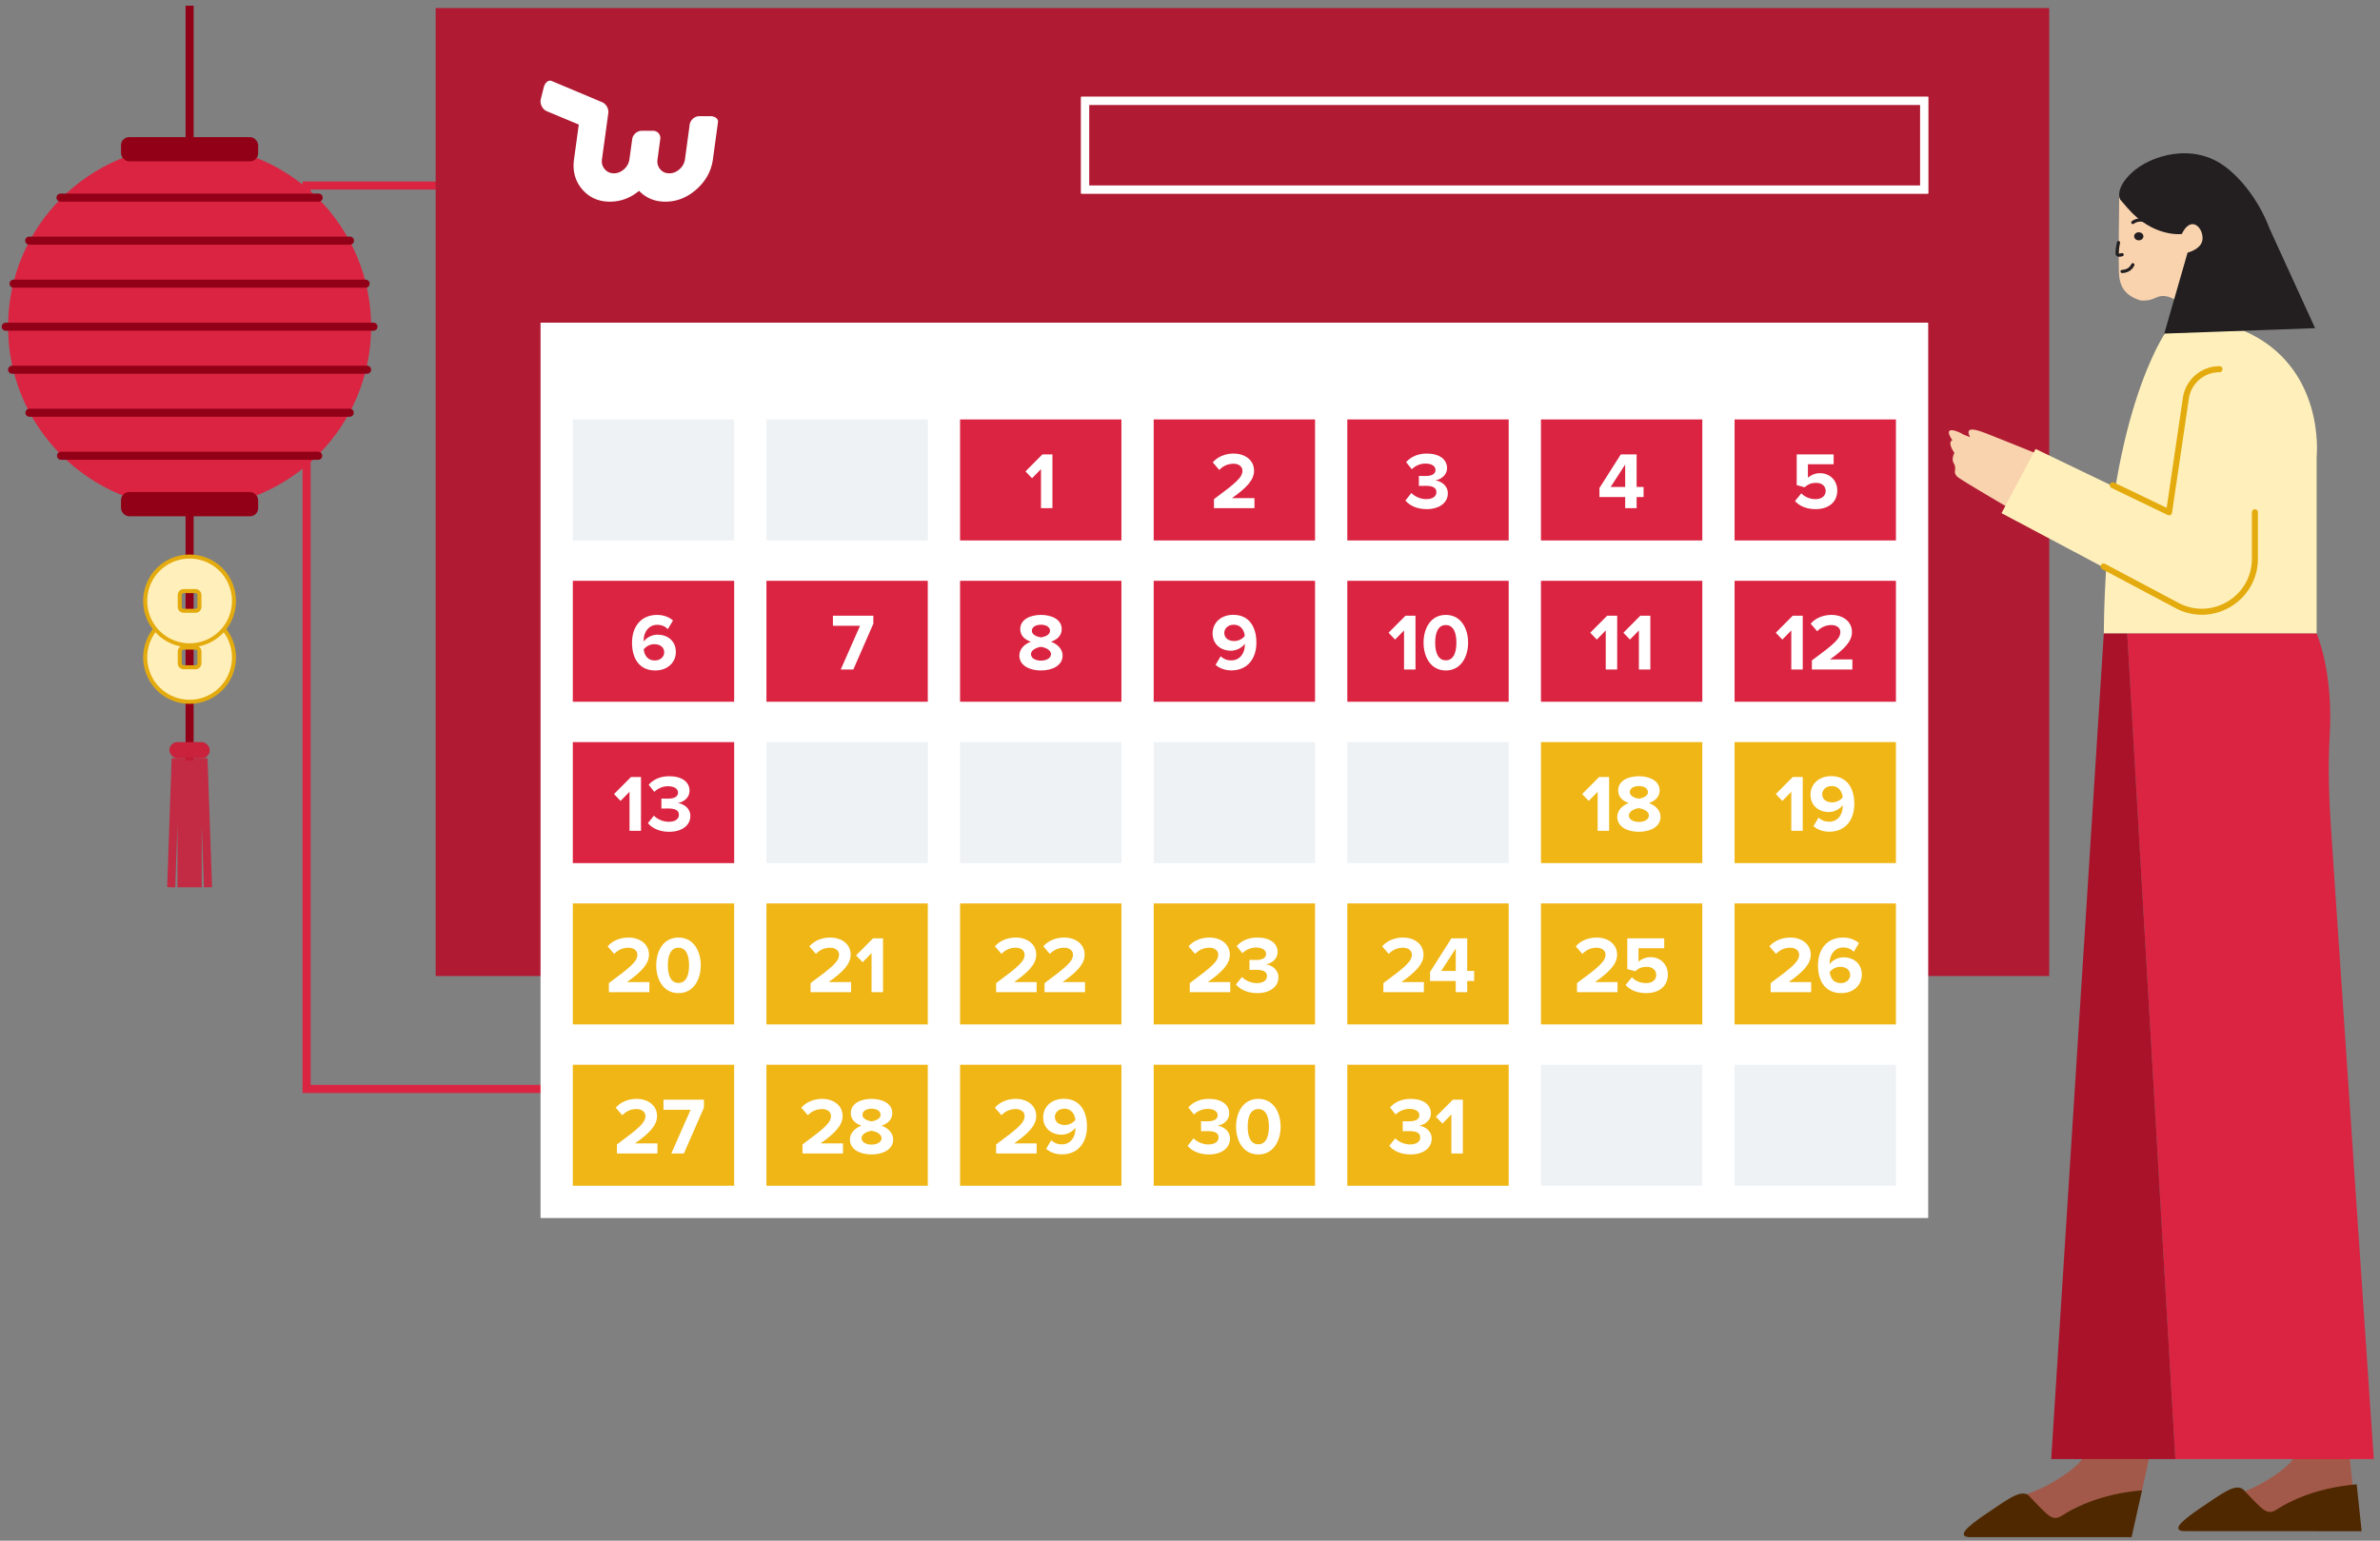 <svg xmlns="http://www.w3.org/2000/svg" width="295" height="191" viewBox="0 0 295 191">
    <rect x="0" y="0" width="295" height="191" fill="#808080" stroke="none"/>
    <g fill="none" fill-rule="evenodd">
        <path stroke="#DB2441" d="M38 23h191v112H38z"/>
        <path fill="#B01B33" d="M54 1h200v120H54z"/>
        <path stroke="#FFF" d="M134.5 12.5h104v11h-104z"/>
        <path stroke="#FFF" d="M134.5 12.5h104v11h-104z"/>
        <path fill="#ECECEC" d="M268.911 101.898a5.78 5.78 0 0 1 5.781-5.78h4.496a5.782 5.782 0 0 1 5.782 5.78h-16.059z"/>
        <path stroke="#BCBCBC" stroke-linecap="round" stroke-linejoin="round" stroke-width=".75" d="M273.62 96.22v5.678"/>
        <path fill="#F9D3AE" d="M252.2 56.138a887.755 887.755 0 0 0-5.647-2.263c-.936-.371-2.207-.865-2.495-.48-.138.187-.006.527.14.8l-.805-.308c-.875-.513-1.593-.681-1.78-.446-.216.272.312 1.032.392 1.145a.329.329 0 0 0-.164.097c-.212.238-.039.824.411 1.468-.228.43-.236.753-.199.97.06.336.215.356.273.738.064.42-.095.593.04.909a.99.99 0 0 0 .327.396c.436.34 3.413 2.129 7.52 4.52l1.986-7.546z"/>
        <path fill="#FFF0BB" d="M268.455 41.164s-7.489 10.558-7.687 37.379h26.38V56.547s1.151-11.15-9.086-15.568l-9.607.185z"/>
        <path fill="#FFF0BB" d="M275.105 45.878a4.388 4.388 0 0 1 4.388 4.387v19.1c0 4.957-5.278 8.13-9.656 5.805l-21.749-11.551 4.224-7.96 16.54 7.96"/>
        <path fill="#A35949" d="M251.167 185.257h.049c.727 1.338 1.868 3.024 3.322 3.041.76.016 1.32-.447 1.536-.612 1.223-.926 3.719-2.082 9.419-2.925l.017-.017.843-3.85h-.86v-2.693l-6.048.05a7.814 7.814 0 0 1-.991 2.131c-.86 1.306-1.867 1.983-2.941 2.71a18.097 18.097 0 0 1-4.297 2.132c-.032.016-.05.016-.05.033M291.263 180.89c.045-1.054.21-1.967.399-2.703l-6.06.06a8.09 8.09 0 0 1-.994 2.13c-.854 1.291-1.856 1.981-2.938 2.71a18.1 18.1 0 0 1-4.292 2.12c-.035.014-.052.024-.051.03.002.005.02.006.056.003.709 1.32 1.852 2.987 3.312 3.014.756.014 1.319-.418 1.545-.582 1.23-.895 3.743-2.015 9.41-2.924l.02-.018-.407-3.84z"/>
        <path fill="#502800" d="M292.108 184l.617 5.83-22.14-.012c-.383-.041-.514-.158-.56-.262-.273-.61 1.796-1.995 4.301-3.672 1.865-1.249 2.74-1.689 3.494-1.374.237.099.256.186.985.945 1.172 1.218 1.77 1.83 2.302 1.955.72.169 1.111-.372 2.44-1.052 3.494-1.79 6.78-2.151 8.11-2.297.184-.02.337-.035.43-.043M265.51 184.742l-1.302 5.818h-20.22c-.384-.041-.515-.158-.561-.262-.273-.61 1.796-1.995 4.3-3.672 1.867-1.25 2.74-1.69 3.496-1.374.237.099.255.186.984.945 1.172 1.218 1.77 1.83 2.303 1.955.718.169 1.11-.372 2.438-1.052 3.495-1.79 6.782-2.151 8.11-2.297.186-.02.338-.035.432-.043l.02-.018z"/>
        <path fill="#F9D3AE" d="M273.611 40.782c.331-1.441 10.735-22.22-10.938-16.304 0 0-.126 8.977 0 9.788.128.81.31 2.222 2.59 2.973.188.022.474.04.817.004.762-.083 1.106-.37 1.552-.49.877-.233 1.84.262 2.316.666.971.82 1.268 2.39.69 3.873l2.973-.51z"/>
        <path fill="#231F20" d="M268.262 41.357l2.888-10.038s1.922-.443 1.86-1.864c-.06-1.422-1.5-2.69-2.581-.442 0 0-3.543.462-6.726-3.228l-.901-1.038s-.78-1.268 1.44-3.344c2.223-2.075 7.569-3.862 11.712-.634 2.325 1.811 4.27 4.674 5.363 7.582l5.639 12.332-18.694.674z"/>
        <path fill="#231F20" d="M265.675 29.293c.004.275-.25.502-.569.502-.317.002-.578-.22-.582-.497-.004-.277.25-.501.567-.503.32-.001.58.222.584.498"/>
        <path stroke="#231F20" stroke-linecap="round" stroke-linejoin="round" stroke-width=".4" d="M264.363 32.82s-.29.808-1.33.833M262.589 30.074s-.294 1.346-.121 1.495c.173.148.564 0 .564 0M266.99 28.038s-1.403-1.348-2.627-.46"/>
        <path fill="#DB2441" d="M287.148 78.544s2.086 4.663 1.617 12.67c-.227 3.888-.09 7.787.174 11.67l5.288 78.003h-24.595l-5.964-102.343h23.48z"/>
        <path fill="#AA122A" d="M260.768 78.543l-6.52 102.344h15.385l-5.965-102.344z"/>
        <path stroke="#E4AB0F" stroke-linecap="round" stroke-linejoin="round" stroke-width=".75" d="M279.493 63.51v5.748c0 4.956-5.277 8.129-9.655 5.804l-9.093-4.83M275.105 45.77a4.212 4.212 0 0 0-4.167 3.598l-.715 4.844-1.37 9.299-6.973-3.354"/>
        <g fill="#FFF">
            <path d="M86.675 14.404c-.575 0-1.11.473-1.19 1.05l-.583 4.299c-.065.468-.287.874-.667 1.219-.38.344-.808.516-1.283.516-.462 0-.836-.168-1.122-.506-.287-.338-.397-.747-.331-1.23l.352-2.608a.889.889 0 0 0-.91-.928h-1.397c-.534 0-1.033.407-1.165.928l-.364 2.609a1.958 1.958 0 0 1-.668 1.229c-.379.338-.8.506-1.26.506-.463 0-.84-.172-1.132-.516-.292-.345-.406-.75-.342-1.22l.783-5.704c.082-.555-.243-1.135-.741-1.37 0 0-5.895-2.48-6.279-2.64-.388-.16-.829.2-.98.8l-.36 1.436c-.151.6.189 1.284.755 1.518l3.95 1.65-.591 4.31c-.199 1.446.137 2.683 1.008 3.709.871 1.026 2.02 1.539 3.446 1.539 1.317 0 2.52-.447 3.607-1.343.868.896 1.955 1.343 3.259 1.343 1.426 0 2.715-.513 3.868-1.54 1.153-1.025 1.828-2.262 2.027-3.707l.63-4.629c.054-.396-.371-.72-.946-.72h-1.374z"/>
        </g>
        <path stroke="#920017" stroke-linecap="square" d="M23.5 1.205v92.59"/>
        <path fill="#FFF" d="M67 40h172v111H67z"/>
        <g>
            <g fill="#EEF2F5">
                <path d="M71 52h20v15H71zM95 52h20v15H95zM95 92h20v15H95zM119 92h20v15h-20zM143 92h20v15h-20zM167 92h20v15h-20zM191 132h20v15h-20zM215 132h20v15h-20z"/>
            </g>
            <path fill="#DB2441" d="M119 52h20v15h-20zM143 52h20v15h-20zM167 52h20v15h-20zM191 52h20v15h-20zM215 52h20v15h-20zM71 72h20v15H71zM95 72h20v15H95zM119 72h20v15h-20zM143 72h20v15h-20zM167 72h20v15h-20zM191 72h20v15h-20zM215 72h20v15h-20zM71 92h20v15H71z"/>
            <path fill="#FFF" fill-rule="nonzero" d="M130.45 63v-6.67h-1.24l-2.1 2.11.81.85 1.11-1.13V63zM155.49 63v-1.25h-2.78c1.79-1.26 2.73-2.25 2.73-3.39 0-1.33-1.13-2.13-2.55-2.13-.93 0-1.92.34-2.57 1.09l.81.94c.45-.47 1.03-.77 1.78-.77.56 0 1.09.29 1.09.87 0 .82-.8 1.51-3.53 3.52V63h5.02zM176.83 63.12c1.6 0 2.63-.81 2.63-1.96 0-1-.88-1.53-1.56-1.6.74-.13 1.46-.68 1.46-1.52 0-1.11-.96-1.81-2.52-1.81-1.17 0-2.01.45-2.55 1.06l.7.88c.47-.45 1.06-.7 1.7-.7.7 0 1.24.27 1.24.8 0 .5-.49.74-1.23.74h-.34c-.207-.001-.415-.004-.49-.01v1.24c.1-.01.55-.01.83-.01.93 0 1.34.25 1.34.79 0 .51-.45.86-1.26.86-.65 0-1.38-.28-1.84-.76l-.74.93c.49.6 1.4 1.07 2.63 1.07zM202.86 63v-1.38h.86v-1.25h-.86v-4.04h-1.96l-2.65 4.17v1.12h3.19V63h1.42zm-1.42-2.63h-1.8l1.8-2.78v2.78zM225.06 63.12c1.61 0 2.67-.89 2.67-2.3 0-1.35-1.01-2.16-2.14-2.16-.61 0-1.15.25-1.5.56v-1.67h3.19v-1.22h-4.58v3.81l.99.27c.4-.38.85-.55 1.4-.55.76 0 1.2.41 1.2 1.02 0 .55-.45 1-1.24 1-.7 0-1.32-.25-1.78-.72l-.78.96c.57.62 1.41 1 2.57 1zM105.77 83l2.48-5.68v-.99h-5.01v1.25h3.36L104.21 83zM129.03 83.12c1.4 0 2.68-.61 2.68-1.85 0-.81-.64-1.43-1.44-1.71.74-.26 1.33-.74 1.33-1.57 0-1.25-1.34-1.76-2.57-1.76-1.24 0-2.57.51-2.57 1.76 0 .83.58 1.31 1.32 1.57-.8.28-1.43.9-1.43 1.71 0 1.25 1.28 1.85 2.68 1.85zm0-4.1c-.41-.06-1.13-.29-1.13-.81 0-.47.47-.76 1.13-.76.65 0 1.12.29 1.12.76 0 .52-.71.75-1.12.81zm0 2.88c-.7 0-1.24-.31-1.24-.8 0-.58.82-.86 1.24-.91.41.05 1.24.33 1.24.91 0 .49-.56.8-1.24.8zM81.22 83.12c1.52 0 2.55-.99 2.55-2.29 0-1.42-1.07-2.15-2.27-2.15-.73 0-1.4.4-1.71.85-.01-.04-.01-.09-.01-.14 0-1.06.66-1.93 1.67-1.93.59 0 .97.19 1.33.53l.64-1.07c-.48-.41-1.16-.69-1.97-.69-1.97 0-3.11 1.43-3.11 3.45 0 1.88.85 3.44 2.88 3.44zm-.07-1.24c-.94 0-1.3-.74-1.36-1.38.32-.39.8-.64 1.3-.64.65 0 1.24.31 1.24 1.03 0 .47-.41.99-1.18.99zM152.63 83.11c1.97 0 3.1-1.43 3.1-3.44 0-1.89-.85-3.45-2.87-3.45-1.52 0-2.56.99-2.56 2.29 0 1.42 1.08 2.16 2.28 2.16.73 0 1.4-.41 1.72-.86v.14c0 1.01-.6 1.92-1.67 1.92-.59 0-.97-.18-1.33-.51l-.63 1.06c.47.42 1.15.69 1.96.69zm.35-3.64c-.64 0-1.23-.31-1.23-1.02 0-.47.41-1 1.17-1 .95 0 1.31.76 1.37 1.4-.32.39-.81.62-1.31.62zM175.45 83v-6.67h-1.24l-2.1 2.11.81.85 1.11-1.13V83h1.42zm3.76.12c1.9 0 2.76-1.73 2.76-3.45 0-1.72-.86-3.44-2.76-3.44-1.91 0-2.76 1.72-2.76 3.44s.85 3.45 2.76 3.45zm0-1.26c-.96 0-1.32-.96-1.32-2.19s.36-2.18 1.32-2.18c.95 0 1.31.95 1.31 2.18 0 1.23-.36 2.19-1.31 2.19zM200.45 83v-6.67h-1.24l-2.1 2.11.81.85 1.11-1.13V83h1.42zm4.11 0v-6.67h-1.24l-2.1 2.11.81.85 1.11-1.13V83h1.42zM223.45 83v-6.67h-1.24l-2.1 2.11.81.85 1.11-1.13V83h1.42zm6.15 0v-1.25h-2.78c1.79-1.26 2.73-2.25 2.73-3.39 0-1.33-1.13-2.13-2.55-2.13-.93 0-1.92.34-2.57 1.09l.81.94c.45-.47 1.03-.77 1.78-.77.56 0 1.09.29 1.09.87 0 .82-.8 1.51-3.53 3.52V83h5.02z"/>
        </g>
        <g>
            <path fill="#F0B616" d="M191 92h20v15h-20zM215 92h20v15h-20zM71 112h20v15H71zM71 132h20v15H71zM95 112h20v15H95zM119 112h20v15h-20zM143 112h20v15h-20zM167 112h20v15h-20zM191 112h20v15h-20zM215 112h20v15h-20zM95 132h20v15H95zM119 132h20v15h-20zM143 132h20v15h-20zM167 132h20v15h-20z"/>
            <path fill="#FFF" fill-rule="nonzero" d="M80.49 123v-1.25h-2.78c1.79-1.26 2.73-2.25 2.73-3.39 0-1.33-1.13-2.13-2.55-2.13-.93 0-1.92.34-2.57 1.09l.81.94c.45-.47 1.03-.77 1.78-.77.56 0 1.09.29 1.09.87 0 .82-.8 1.51-3.53 3.52V123h5.02zm3.61.12c1.9 0 2.76-1.73 2.76-3.45 0-1.72-.86-3.44-2.76-3.44-1.91 0-2.76 1.72-2.76 3.44s.85 3.45 2.76 3.45zm0-1.26c-.96 0-1.32-.96-1.32-2.19s.36-2.18 1.32-2.18c.95 0 1.31.95 1.31 2.18 0 1.23-.36 2.19-1.31 2.19zM105.49 123v-1.25h-2.78c1.79-1.26 2.73-2.25 2.73-3.39 0-1.33-1.13-2.13-2.55-2.13-.93 0-1.92.34-2.57 1.09l.81.94c.45-.47 1.03-.77 1.78-.77.56 0 1.09.29 1.09.87 0 .82-.8 1.51-3.53 3.52V123h5.02zm3.96 0v-6.67h-1.24l-2.1 2.11.81.85 1.11-1.13V123h1.42zM128.49 123v-1.25h-2.78c1.79-1.26 2.73-2.25 2.73-3.39 0-1.33-1.13-2.13-2.55-2.13-.93 0-1.92.34-2.57 1.09l.81.94c.45-.47 1.03-.77 1.78-.77.56 0 1.09.29 1.09.87 0 .82-.8 1.51-3.53 3.52V123h5.02zm6 0v-1.25h-2.78c1.79-1.26 2.73-2.25 2.73-3.39 0-1.33-1.13-2.13-2.55-2.13-.93 0-1.92.34-2.57 1.09l.81.94c.45-.47 1.03-.77 1.78-.77.56 0 1.09.29 1.09.87 0 .82-.8 1.51-3.53 3.52V123h5.02zM152.49 123v-1.25h-2.78c1.79-1.26 2.73-2.25 2.73-3.39 0-1.33-1.13-2.13-2.55-2.13-.93 0-1.92.34-2.57 1.09l.81.94c.45-.47 1.03-.77 1.78-.77.56 0 1.09.29 1.09.87 0 .82-.8 1.51-3.53 3.52V123h5.02zm3.34.12c1.6 0 2.63-.81 2.63-1.96 0-1-.88-1.53-1.56-1.6.74-.13 1.46-.68 1.46-1.52 0-1.11-.96-1.81-2.52-1.81-1.17 0-2.01.45-2.55 1.06l.7.88c.47-.45 1.06-.7 1.7-.7.7 0 1.24.27 1.24.8 0 .5-.49.74-1.23.74h-.34c-.207-.001-.415-.004-.49-.01v1.24c.1-.01.55-.01.83-.01.93 0 1.34.25 1.34.79 0 .51-.45.86-1.26.86-.65 0-1.38-.28-1.84-.76l-.74.93c.49.6 1.4 1.07 2.63 1.07zM176.49 123v-1.25h-2.78c1.79-1.26 2.73-2.25 2.73-3.39 0-1.33-1.13-2.13-2.55-2.13-.93 0-1.92.34-2.57 1.09l.81.94c.45-.47 1.03-.77 1.78-.77.56 0 1.09.29 1.09.87 0 .82-.8 1.51-3.53 3.52V123h5.02zm5.37 0v-1.38h.86v-1.25h-.86v-4.04h-1.96l-2.65 4.17v1.12h3.19V123h1.42zm-1.42-2.63h-1.8l1.8-2.78v2.78zM200.49 123v-1.25h-2.78c1.79-1.26 2.73-2.25 2.73-3.39 0-1.33-1.13-2.13-2.55-2.13-.93 0-1.92.34-2.57 1.09l.81.94c.45-.47 1.03-.77 1.78-.77.56 0 1.09.29 1.09.87 0 .82-.8 1.51-3.53 3.52V123h5.02zm3.57.12c1.61 0 2.67-.89 2.67-2.3 0-1.35-1.01-2.16-2.14-2.16-.61 0-1.15.25-1.5.56v-1.67h3.19v-1.22h-4.58v3.81l.99.27c.4-.38.85-.55 1.4-.55.76 0 1.2.41 1.2 1.02 0 .55-.45 1-1.24 1-.7 0-1.32-.25-1.78-.72l-.78.96c.57.62 1.41 1 2.57 1zM224.49 123v-1.25h-2.78c1.79-1.26 2.73-2.25 2.73-3.39 0-1.33-1.13-2.13-2.55-2.13-.93 0-1.92.34-2.57 1.09l.81.94c.45-.47 1.03-.77 1.78-.77.56 0 1.09.29 1.09.87 0 .82-.8 1.51-3.53 3.52V123h5.02zm3.73.12c1.52 0 2.55-.99 2.55-2.29 0-1.42-1.07-2.15-2.27-2.15-.73 0-1.4.4-1.71.85-.01-.04-.01-.09-.01-.14 0-1.06.66-1.93 1.67-1.93.59 0 .97.19 1.33.53l.64-1.07c-.48-.41-1.16-.69-1.97-.69-1.97 0-3.11 1.43-3.11 3.45 0 1.88.85 3.44 2.88 3.44zm-.07-1.24c-.94 0-1.3-.74-1.36-1.38.32-.39.8-.64 1.3-.64.65 0 1.24.31 1.24 1.03 0 .47-.41.99-1.18.99zM104.49 143v-1.25h-2.78c1.79-1.26 2.73-2.25 2.73-3.39 0-1.33-1.13-2.13-2.55-2.13-.93 0-1.92.34-2.57 1.09l.81.94c.45-.47 1.03-.77 1.78-.77.56 0 1.09.29 1.09.87 0 .82-.8 1.51-3.53 3.52V143h5.02zm3.54.12c1.4 0 2.68-.61 2.68-1.85 0-.81-.64-1.43-1.44-1.71.74-.26 1.33-.74 1.33-1.57 0-1.25-1.34-1.76-2.57-1.76-1.24 0-2.57.51-2.57 1.76 0 .83.58 1.31 1.32 1.57-.8.28-1.43.9-1.43 1.71 0 1.25 1.28 1.85 2.68 1.85zm0-4.1c-.41-.06-1.13-.29-1.13-.81 0-.47.47-.76 1.13-.76.65 0 1.12.29 1.12.76 0 .52-.71.75-1.12.81zm0 2.88c-.7 0-1.24-.31-1.24-.8 0-.58.82-.86 1.24-.91.41.05 1.24.33 1.24.91 0 .49-.56.8-1.24.8zM81.49 143v-1.25h-2.78c1.79-1.26 2.73-2.25 2.73-3.39 0-1.33-1.13-2.13-2.55-2.13-.93 0-1.92.34-2.57 1.09l.81.94c.45-.47 1.03-.77 1.78-.77.56 0 1.09.29 1.09.87 0 .82-.8 1.51-3.53 3.52V143h5.02zm3.28 0l2.48-5.68v-.99h-5.01v1.25h3.36L83.21 143h1.56zM128.49 143v-1.25h-2.78c1.79-1.26 2.73-2.25 2.73-3.39 0-1.33-1.13-2.13-2.55-2.13-.93 0-1.92.34-2.57 1.09l.81.94c.45-.47 1.03-.77 1.78-.77.56 0 1.09.29 1.09.87 0 .82-.8 1.51-3.53 3.52V143h5.02zm3.14.11c1.97 0 3.1-1.43 3.1-3.44 0-1.89-.85-3.45-2.87-3.45-1.52 0-2.56.99-2.56 2.29 0 1.42 1.08 2.16 2.28 2.16.73 0 1.4-.41 1.72-.86v.14c0 1.01-.6 1.92-1.67 1.92-.59 0-.97-.18-1.33-.51l-.63 1.06c.47.42 1.15.69 1.96.69zm.35-3.64c-.64 0-1.23-.31-1.23-1.02 0-.47.41-1 1.17-1 .95 0 1.31.76 1.37 1.4-.32.39-.81.62-1.31.62zM149.83 143.12c1.6 0 2.63-.81 2.63-1.96 0-1-.88-1.53-1.56-1.6.74-.13 1.46-.68 1.46-1.52 0-1.11-.96-1.81-2.52-1.81-1.17 0-2.01.45-2.55 1.06l.7.88c.47-.45 1.06-.7 1.7-.7.7 0 1.24.27 1.24.8 0 .5-.49.74-1.23.74h-.34c-.207-.001-.415-.004-.49-.01v1.24c.1-.01.55-.01.83-.01.93 0 1.34.25 1.34.79 0 .51-.45.86-1.26.86-.65 0-1.38-.28-1.84-.76l-.74.93c.49.6 1.4 1.07 2.63 1.07zm6.14 0c1.9 0 2.76-1.73 2.76-3.45 0-1.72-.86-3.44-2.76-3.44-1.91 0-2.76 1.72-2.76 3.44s.85 3.45 2.76 3.45zm0-1.26c-.96 0-1.32-.96-1.32-2.19s.36-2.18 1.32-2.18c.95 0 1.31.95 1.31 2.18 0 1.23-.36 2.19-1.31 2.19zM174.83 143.12c1.6 0 2.63-.81 2.63-1.96 0-1-.88-1.53-1.56-1.6.74-.13 1.46-.68 1.46-1.52 0-1.11-.96-1.81-2.52-1.81-1.17 0-2.01.45-2.55 1.06l.7.88c.47-.45 1.06-.7 1.7-.7.7 0 1.24.27 1.24.8 0 .5-.49.74-1.23.74h-.34c-.207-.001-.415-.004-.49-.01v1.24c.1-.01.55-.01.83-.01.93 0 1.34.25 1.34.79 0 .51-.45.86-1.26.86-.65 0-1.38-.28-1.84-.76l-.74.93c.49.6 1.4 1.07 2.63 1.07zm6.49-.12v-6.67h-1.24l-2.1 2.11.81.85 1.11-1.13V143h1.42z"/>
        </g>
        <path fill="#FFF" fill-rule="nonzero" d="M79.45 103v-6.67h-1.24l-2.1 2.11.81.85 1.11-1.13V103h1.42zm3.49.12c1.6 0 2.63-.81 2.63-1.96 0-1-.88-1.53-1.56-1.6.74-.13 1.46-.68 1.46-1.52 0-1.11-.96-1.81-2.52-1.81-1.17 0-2.01.45-2.55 1.06l.7.88c.47-.45 1.06-.7 1.7-.7.7 0 1.24.27 1.24.8 0 .5-.49.74-1.23.74h-.34c-.207-.001-.415-.004-.49-.01v1.24c.1-.01.55-.01.83-.01.93 0 1.34.25 1.34.79 0 .51-.45.86-1.26.86-.65 0-1.38-.28-1.84-.76l-.74.93c.49.6 1.4 1.07 2.63 1.07zM199.45 103v-6.67h-1.24l-2.1 2.11.81.85 1.11-1.13V103h1.42zm3.69.12c1.4 0 2.68-.61 2.68-1.85 0-.81-.64-1.43-1.44-1.71.74-.26 1.33-.74 1.33-1.57 0-1.25-1.34-1.76-2.57-1.76-1.24 0-2.57.51-2.57 1.76 0 .83.58 1.31 1.32 1.57-.8.28-1.43.9-1.43 1.71 0 1.25 1.28 1.85 2.68 1.85zm0-4.1c-.41-.06-1.13-.29-1.13-.81 0-.47.47-.76 1.13-.76.65 0 1.12.29 1.12.76 0 .52-.71.75-1.12.81zm0 2.88c-.7 0-1.24-.31-1.24-.8 0-.58.82-.86 1.24-.91.41.05 1.24.33 1.24.91 0 .49-.56.8-1.24.8zM223.45 103v-6.67h-1.24l-2.1 2.11.81.85 1.11-1.13V103h1.42zm3.29.11c1.97 0 3.1-1.43 3.1-3.44 0-1.89-.85-3.45-2.87-3.45-1.52 0-2.56.99-2.56 2.29 0 1.42 1.08 2.16 2.28 2.16.73 0 1.4-.41 1.72-.86v.14c0 1.01-.6 1.92-1.67 1.92-.59 0-.97-.18-1.33-.51l-.63 1.06c.47.42 1.15.69 1.96.69zm.35-3.64c-.64 0-1.23-.31-1.23-1.02 0-.47.41-1 1.17-1 .95 0 1.31.76 1.37 1.4-.32.39-.81.62-1.31.62z"/>
        <g>
            <g transform="translate(0 17)">
                <circle cx="23.5" cy="23.5" r="22.5" fill="#DB2441"/>
                <path stroke="#920017" stroke-linecap="round" d="M7.5 7.5h32"/>
                <g transform="translate(20 75)">
                    <rect width="5" height="2" x="1" fill="#CA213C" rx="1"/>
                    <path stroke="#CA213C" stroke-linecap="square" d="M1.762 2.505l-.524 14.99M5.238 2.505l.524 14.99M2.5 2.5v15M3.5 2.5v15M4.5 2.5v15" opacity=".9"/>
                </g>
                <rect width="17" height="3" x="15" fill="#920017" rx="1"/>
                <rect width="17" height="3" x="15" y="44" fill="#920017" rx="1"/>
                <path stroke="#920017" stroke-linecap="round" d="M3.621 12.833h39.758M1.682 18.167h43.636M.712 23.5h45.576M1.5 28.833h44M3.652 34.167h39.696M7.561 39.5h31.878"/>
            </g>
            <g fill="#FFF0BB" stroke="#E4AB0F" stroke-width=".5">
                <path d="M23.5 76a5.5 5.5 0 1 1 0 11 5.5 5.5 0 0 1 0-11zm.722 4.278h-1.444a.5.5 0 0 0-.5.5v1.444a.5.5 0 0 0 .5.5h1.444a.5.5 0 0 0 .5-.5v-1.444a.5.5 0 0 0-.5-.5z"/>
                <path d="M23.5 69a5.5 5.5 0 1 1 0 11 5.5 5.5 0 0 1 0-11zm.722 4.278h-1.444a.5.5 0 0 0-.5.5v1.444a.5.5 0 0 0 .5.5h1.444a.5.5 0 0 0 .5-.5v-1.444a.5.5 0 0 0-.5-.5z"/>
            </g>
        </g>
    </g>
</svg>
